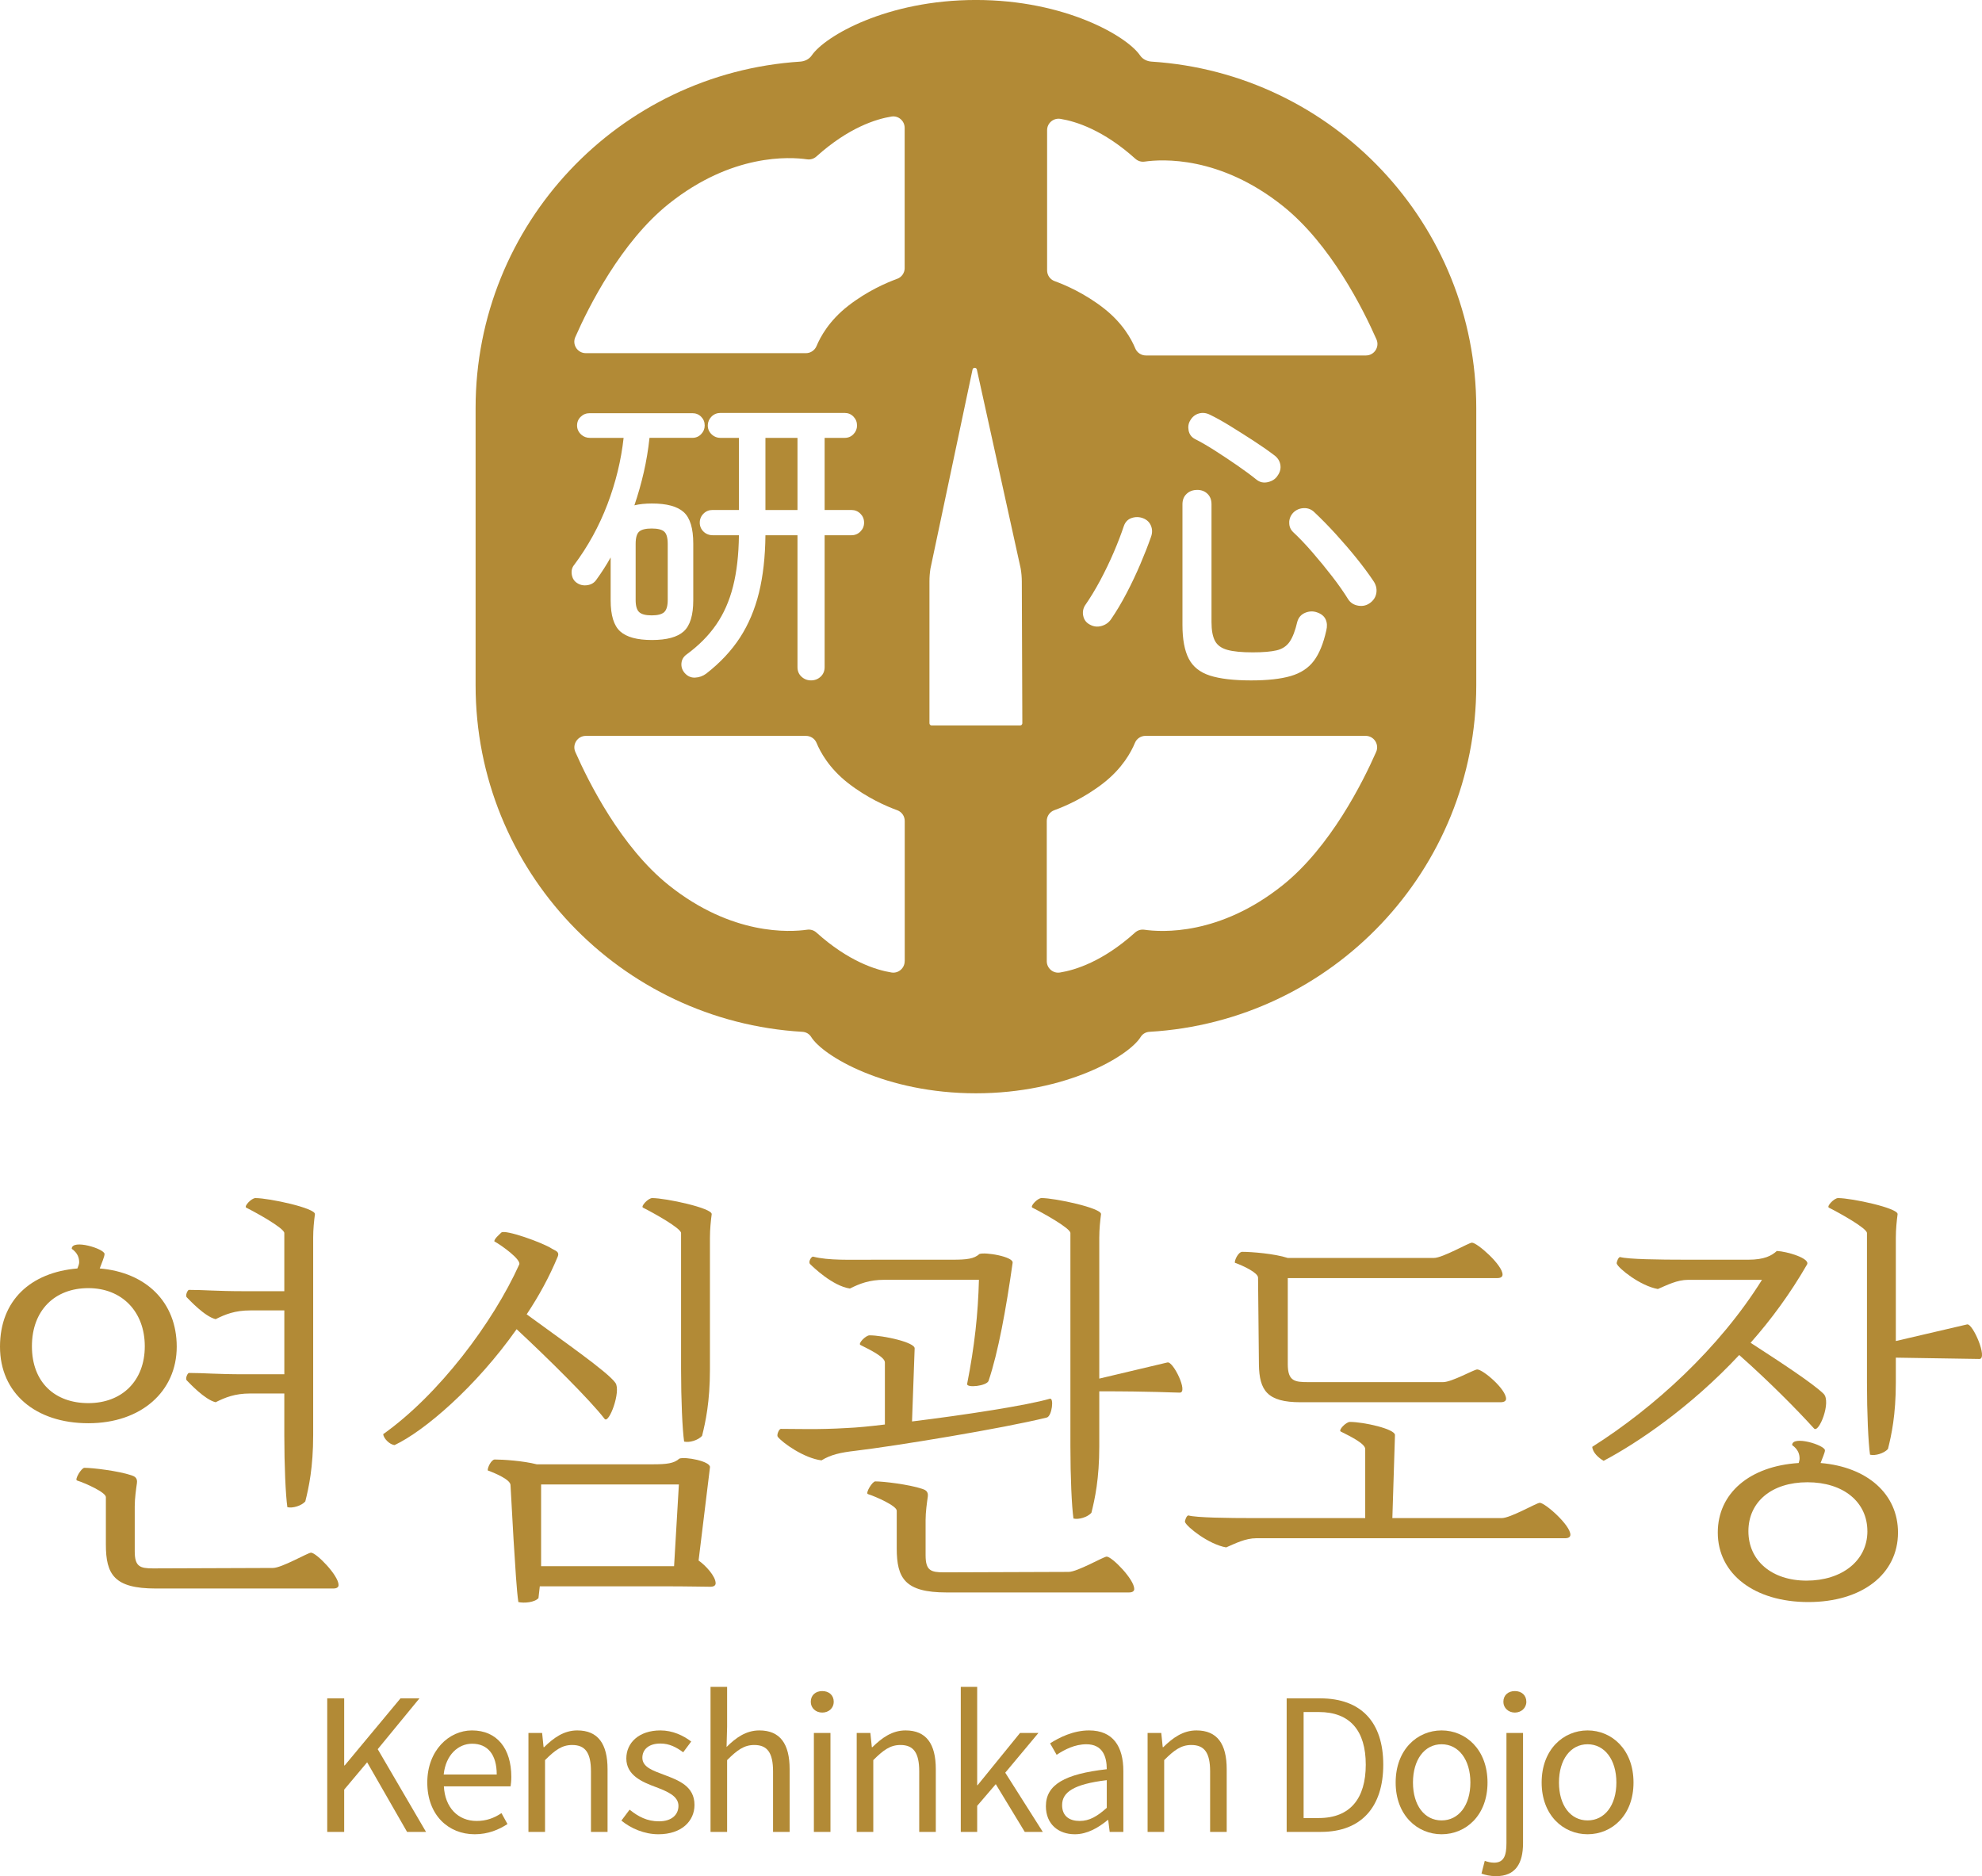 <svg width="355" height="336" viewBox="0 0 355 336" fill="none" xmlns="http://www.w3.org/2000/svg">
<path d="M58.611 304.158H61.647V316.164H61.745L71.734 304.158H75.129L67.654 313.26L76.305 328.072H72.91L65.76 315.609L61.647 320.503V328.072H58.611V304.158Z" fill="#B28A36"/>
<path d="M76.533 319.231C76.533 313.489 80.418 309.9 84.531 309.9C89.036 309.9 91.583 313.162 91.583 318.219C91.583 318.872 91.517 319.492 91.452 319.916H79.504C79.7 323.7 82.018 326.114 85.38 326.114C87.11 326.114 88.514 325.592 89.82 324.712L90.897 326.669C89.33 327.681 87.437 328.496 85.021 328.496C80.32 328.496 76.533 325.07 76.533 319.231ZM88.971 317.795C88.971 314.206 87.339 312.282 84.564 312.282C82.05 312.282 79.83 314.304 79.471 317.795H88.971Z" fill="#B28A36"/>
<path d="M94.651 310.357H97.1L97.361 312.901H97.459C99.156 311.238 100.985 309.9 103.4 309.9C107.122 309.9 108.82 312.314 108.82 316.849V328.072H105.849V317.241C105.849 313.913 104.837 312.51 102.486 312.51C100.658 312.51 99.418 313.423 97.622 315.218V328.072H94.651V310.357Z" fill="#B28A36"/>
<path d="M111.301 326.049L112.77 324.092C114.304 325.332 115.904 326.18 118.026 326.18C120.376 326.18 121.519 324.94 121.519 323.407C121.519 321.612 119.43 320.797 117.471 320.046C114.99 319.133 112.182 317.926 112.182 314.924C112.182 312.118 114.435 309.9 118.287 309.9C120.474 309.9 122.4 310.813 123.804 311.89L122.368 313.815C121.127 312.901 119.887 312.249 118.287 312.249C116.067 312.249 115.055 313.423 115.055 314.794C115.055 316.49 116.981 317.11 118.972 317.86C121.551 318.839 124.392 319.883 124.392 323.244C124.392 326.115 122.106 328.496 117.928 328.496C115.414 328.496 112.998 327.452 111.301 326.049Z" fill="#B28A36"/>
<path d="M127.265 302.103H130.235V309.215L130.137 312.869C131.77 311.238 133.598 309.9 136.014 309.9C139.735 309.9 141.433 312.314 141.433 316.849V328.072H138.462V317.241C138.462 313.913 137.45 312.51 135.1 312.51C133.271 312.51 132.031 313.423 130.235 315.218V328.072H127.265V302.103Z" fill="#B28A36"/>
<path d="M145.22 304.778C145.22 303.571 146.101 302.853 147.276 302.853C148.452 302.853 149.333 303.571 149.333 304.778C149.333 305.887 148.452 306.703 147.276 306.703C146.101 306.703 145.22 305.887 145.22 304.778ZM145.775 310.357H148.745V328.072H145.775V310.357Z" fill="#B28A36"/>
<path d="M153.446 310.357H155.895L156.156 312.901H156.254C157.951 311.238 159.78 309.9 162.195 309.9C165.917 309.9 167.614 312.314 167.614 316.849V328.072H164.644V317.241C164.644 313.913 163.632 312.51 161.281 312.51C159.453 312.51 158.213 313.423 156.417 315.218V328.072H153.446V310.357Z" fill="#B28A36"/>
<path d="M172.087 302.103H175.025V319.72H175.09L182.697 310.357H185.994L180.052 317.469L186.777 328.072H183.546L178.355 319.524L175.025 323.407V328.072H172.087V302.103Z" fill="#B28A36"/>
<path d="M187.332 323.472C187.332 319.622 190.695 317.697 198.236 316.849C198.236 314.565 197.485 312.379 194.579 312.379C192.523 312.379 190.662 313.326 189.258 314.272L188.083 312.216C189.715 311.172 192.229 309.9 195.069 309.9C199.378 309.9 201.206 312.804 201.206 317.175V328.072H198.758L198.497 325.951H198.399C196.701 327.354 194.71 328.496 192.523 328.496C189.552 328.496 187.332 326.669 187.332 323.472ZM198.236 323.765V318.807C192.262 319.524 190.237 320.992 190.237 323.276C190.237 325.299 191.609 326.114 193.371 326.114C195.134 326.114 196.505 325.299 198.236 323.765Z" fill="#B28A36"/>
<path d="M205.548 310.357H207.997L208.258 312.901H208.356C210.053 311.238 211.882 309.9 214.297 309.9C218.019 309.9 219.717 312.314 219.717 316.849V328.072H216.746V317.241C216.746 313.913 215.734 312.51 213.383 312.51C211.555 312.51 210.315 313.423 208.519 315.218V328.072H205.548V310.357Z" fill="#B28A36"/>
<path d="M230.457 304.158H236.464C243.809 304.158 247.759 308.432 247.759 316.033C247.759 323.635 243.809 328.072 236.594 328.072H230.457V304.158ZM236.203 325.592C241.85 325.592 244.625 322.069 244.625 316.033C244.625 309.998 241.85 306.605 236.203 306.605H233.493V325.592H236.203Z" fill="#B28A36"/>
<path d="M249.979 319.231C249.979 313.326 253.864 309.9 258.206 309.9C262.548 309.9 266.432 313.326 266.432 319.231C266.432 325.136 262.548 328.496 258.206 328.496C253.864 328.496 249.979 325.103 249.979 319.231ZM263.364 319.231C263.364 315.153 261.274 312.379 258.206 312.379C255.137 312.379 253.08 315.153 253.08 319.231C253.08 323.309 255.137 326.017 258.206 326.017C261.274 326.017 263.364 323.309 263.364 319.231Z" fill="#B28A36"/>
<path d="M265.351 335.543L265.939 333.259C266.396 333.423 266.983 333.586 267.604 333.586C269.399 333.586 269.823 332.248 269.823 330.095V310.357H272.794V330.095C272.794 333.716 271.456 336 267.963 336C266.885 336 265.971 335.772 265.351 335.543ZM269.273 304.778C269.273 303.571 270.154 302.853 271.329 302.853C272.505 302.853 273.386 303.571 273.386 304.778C273.386 305.887 272.472 306.703 271.329 306.703C270.187 306.703 269.273 305.887 269.273 304.778Z" fill="#B28A36"/>
<path d="M276.128 319.231C276.128 313.326 280.013 309.9 284.355 309.9C288.696 309.9 292.581 313.326 292.581 319.231C292.581 325.136 288.696 328.496 284.355 328.496C280.013 328.496 276.128 325.103 276.128 319.231ZM289.513 319.231C289.513 315.153 287.423 312.379 284.355 312.379C281.286 312.379 279.229 315.153 279.229 319.231C279.229 323.309 281.286 326.017 284.355 326.017C287.423 326.017 289.513 323.309 289.513 319.231Z" fill="#B28A36"/>
<path d="M15.825 254.886C6.345 254.886 0 249.482 0 241.183C0 232.884 5.484 227.872 13.866 227.167C14.021 226.775 14.18 226.384 14.18 226.07C14.18 225.287 13.944 224.426 12.85 223.643C12.85 221.841 18.726 223.643 18.726 224.581C18.726 225.05 18.18 226.302 17.865 227.167C26.169 227.872 31.654 233.194 31.654 241.183C31.654 249.172 25.308 254.886 15.829 254.886H15.825ZM15.825 251.285C21.856 251.285 25.933 247.292 25.933 241.106C25.933 234.919 21.86 230.69 15.825 230.69C9.79 230.69 5.717 234.683 5.717 241.106C5.717 247.529 9.79 251.285 15.825 251.285ZM60.643 283.857C60.643 284.248 60.329 284.485 59.705 284.485H27.896C20.452 284.485 18.963 281.981 18.963 276.577V268.119C18.963 267.259 15.282 265.615 13.793 265.142C13.323 264.987 14.576 262.871 15.123 262.871C16.613 262.871 21.154 263.417 23.505 264.2C23.974 264.355 24.68 264.592 24.525 265.611C24.37 266.708 24.133 268.352 24.133 269.763V277.829C24.133 280.57 25.072 280.884 27.422 280.884L48.891 280.806C50.458 280.806 55.159 278.066 55.706 278.066C56.644 278.066 60.643 282.136 60.643 283.861V283.857ZM50.927 246.114V234.683H44.814C42.072 234.683 40.35 235.388 38.624 236.249C36.665 235.78 33.923 232.803 33.453 232.334C33.139 232.02 33.609 231.004 33.845 231.004C36.665 231.004 38.701 231.241 43.794 231.241H50.923V220.826C50.923 219.965 45.985 217.225 44.108 216.282C43.639 216.046 45.047 214.562 45.753 214.562C48.181 214.562 56.567 216.364 56.407 217.457C56.252 218.631 56.093 220.12 56.093 221.686V256.998C56.093 262.793 55.31 266.394 54.681 268.898C53.975 269.681 52.408 270.15 51.47 269.918C51.156 267.724 50.923 262.479 50.923 256.998V249.56H44.81C42.068 249.56 40.346 250.265 38.62 251.126C36.661 250.657 33.919 247.68 33.45 247.211C33.135 246.897 33.605 245.881 33.841 245.881C36.661 245.881 38.697 246.118 43.79 246.118H50.919L50.927 246.114Z" fill="#B28A36"/>
<path d="M92.53 238.051C85.242 248.385 75.999 256.297 70.67 258.801C69.808 258.723 68.711 257.626 68.633 256.843C78.582 249.796 88.298 236.877 92.999 226.461C93.391 225.601 89.943 223.093 88.535 222.31C88.535 221.841 89.396 221.135 89.788 220.744C90.416 220.116 97.231 222.546 98.875 223.639C99.345 223.953 100.287 224.108 99.895 225.05C98.406 228.651 96.525 232.097 94.334 235.384C100.524 239.927 108.906 245.718 110.24 247.676C111.26 249.164 109.065 255.114 108.281 254.095C105.694 250.726 98.173 243.288 92.534 238.043L92.53 238.051ZM125.122 279.473C126.375 280.333 128.179 282.291 128.179 283.543C128.179 283.934 127.865 284.171 127.24 284.171C126.379 284.171 123.086 284.093 119.014 284.093H96.684L96.447 286.206C95.741 286.989 93.86 287.144 92.844 286.911C92.53 284.799 92.297 280.647 91.983 275.713L91.436 265.925C91.359 264.987 88.849 263.89 87.364 263.34C87.286 262.871 87.992 261.382 88.617 261.382C90.106 261.382 93.709 261.619 96.137 262.243H116.9C119.405 262.243 120.74 262.088 121.678 261.223C122.698 260.832 127.318 261.692 127.163 262.789L125.126 279.469L125.122 279.473ZM96.917 280.488H120.736L121.597 265.848H96.917V280.488ZM116.818 214.562C119.246 214.562 127.632 216.364 127.473 217.457C127.318 218.631 127.159 220.12 127.159 221.686V245.253C127.159 251.048 126.375 254.649 125.747 257.153C125.041 257.936 123.474 258.405 122.535 258.173C122.221 255.979 121.988 250.734 121.988 245.253V220.826C121.988 219.965 117.051 217.225 115.174 216.282C114.704 216.046 116.112 214.562 116.818 214.562Z" fill="#B28A36"/>
<path d="M187.488 253.867C179.575 255.824 160.457 258.956 153.251 259.817C150.508 260.131 148.786 260.522 147.138 261.538C144.004 261.146 140.164 258.406 139.303 257.309C139.066 256.994 139.539 255.897 139.85 255.897C142.747 255.897 146.587 256.052 151.68 255.743C153.561 255.665 155.911 255.428 158.494 255.114V243.998C158.494 243.06 155.989 241.804 154.108 240.866C153.638 240.629 155.046 239.145 155.752 239.145C158.18 239.145 163.901 240.397 163.824 241.494L163.354 254.568C172.911 253.394 184.039 251.673 188.034 250.498C188.818 250.262 188.426 253.63 187.488 253.867ZM145.101 226.384C144.71 225.993 145.338 224.973 145.648 225.055C148.468 225.76 151.994 225.601 157.086 225.601H170.643C173.148 225.601 174.482 225.446 175.421 224.582C176.441 224.19 181.534 225.051 181.375 226.148C180.199 234.447 178.788 242.199 177.066 247.289C176.751 248.227 173.071 248.618 173.226 247.835C174.556 241.102 175.184 235.307 175.339 229.198H158.417C155.675 229.198 153.952 229.904 152.226 230.764C149.092 230.295 145.567 226.849 145.097 226.38L145.101 226.384ZM203.157 284.563C203.157 284.954 202.843 285.191 202.219 285.191H169.549C162.106 285.191 160.616 282.687 160.616 277.283V270.55C160.616 269.69 156.935 268.046 155.446 267.573C154.977 267.418 156.229 265.302 156.776 265.302C158.266 265.302 162.808 265.848 165.158 266.631C165.627 266.786 166.333 267.023 166.178 268.042C166.023 269.139 165.786 270.783 165.786 272.194V278.535C165.786 281.276 166.725 281.59 169.076 281.59L191.405 281.512C192.972 281.512 197.673 278.772 198.22 278.772C199.158 278.772 203.157 282.842 203.157 284.567V284.563ZM209.115 244.002C210.135 243.765 212.878 249.405 211.311 249.405C210.058 249.405 206.61 249.169 196.894 249.169V259.034C196.894 264.829 196.11 268.43 195.482 270.933C194.776 271.716 193.209 272.185 192.27 271.953C191.956 269.759 191.723 264.515 191.723 259.034V220.822C191.723 219.961 186.786 217.221 184.909 216.279C184.439 216.042 185.847 214.558 186.553 214.558C188.981 214.558 197.367 216.36 197.208 217.453C197.053 218.628 196.894 220.116 196.894 221.682V246.893L209.115 243.998V244.002Z" fill="#B28A36"/>
<path d="M281.274 274.853C281.274 275.244 280.96 275.481 280.336 275.481H225.022C223.063 275.481 221.259 276.419 219.615 277.124C216.481 276.578 212.563 273.446 212.249 272.581C212.172 272.345 212.563 271.329 212.878 271.407C214.367 271.798 219.692 271.876 224.785 271.876H244.527V259.503C244.527 258.565 242.022 257.309 240.141 256.371C239.671 256.134 241.079 254.65 241.785 254.65C244.213 254.65 249.857 255.902 249.857 256.999L249.388 271.876H268.975C270.542 271.876 275.243 269.135 275.79 269.135C276.728 269.135 281.274 273.128 281.274 274.853ZM225.332 228.811C225.332 227.95 222.745 226.698 221.178 226.148C221.1 225.679 221.806 224.19 222.508 224.19C224.153 224.19 228.229 224.504 230.657 225.287H256.827C258.394 225.287 263.095 222.547 263.641 222.547C264.58 222.547 269.126 226.539 269.126 228.264C269.126 228.656 268.812 228.892 268.187 228.892H230.657V244.316C230.657 247.37 231.91 247.525 234.338 247.525H258.471C260.038 247.525 264.033 245.254 264.584 245.254C265.604 245.254 269.754 248.777 269.754 250.498C269.754 250.89 269.44 251.126 268.734 251.126H232.93C226.976 251.126 225.565 249.014 225.487 244.393L225.332 228.811Z" fill="#B28A36"/>
<path d="M287.228 261.619C286.289 261.072 285.269 260.13 285.191 259.115C296.315 252.068 307.913 241.497 315.593 229.206H302.351C300.392 229.206 298.588 230.144 296.944 230.85C293.81 230.303 289.892 227.171 289.578 226.306C289.501 226.07 289.892 225.055 290.207 225.132C291.696 225.523 297.021 225.601 302.114 225.601H313.16C315.98 225.601 317.315 224.895 318.253 224.035C320.057 224.112 324.284 225.364 323.66 226.461C320.681 231.628 317.237 236.326 313.552 240.478C319.114 244.079 324.835 247.839 326.635 249.637C328.047 251.048 325.774 256.762 324.913 255.824C321.934 252.537 317 247.525 311.516 242.668C302.742 252.064 293.181 258.483 287.228 261.615V261.619ZM339.954 274.461C339.954 281.899 333.531 286.911 323.893 286.911C314.254 286.911 307.676 281.899 307.676 274.461C307.676 267.414 313.397 262.561 322.171 262.01C322.248 261.696 322.326 261.464 322.326 261.227C322.326 260.444 322.089 259.584 320.995 258.801C320.995 256.998 326.872 258.801 326.872 259.739C326.872 260.13 326.402 261.15 326.088 262.01C334.47 262.716 339.954 267.569 339.954 274.461ZM334.47 274.224C334.47 268.98 330.161 265.456 323.738 265.456C317.315 265.456 313.16 268.98 313.16 274.224C313.16 279.469 317.315 283.074 323.583 283.074C329.851 283.074 334.474 279.55 334.474 274.224H334.47ZM352.335 237.191C353.355 236.954 356.098 243.377 354.531 243.377L339.567 243.141V247.602C339.567 253.397 338.783 256.998 338.155 259.502C337.449 260.285 335.882 260.754 334.943 260.522C334.629 258.328 334.396 253.083 334.396 247.602V220.826C334.396 219.965 329.459 217.225 327.582 216.282C327.112 216.046 328.52 214.562 329.226 214.562C331.654 214.562 340.04 216.364 339.881 217.457C339.726 218.631 339.567 220.12 339.567 221.686V240.164L352.339 237.187L352.335 237.191Z" fill="#B28A36"/>
<path d="M142.841 78.422H137.099V91.338H142.841V78.422Z" fill="#B28A36"/>
<path d="M206.263 11.035C205.443 10.982 204.659 10.603 204.198 9.922C201.835 6.464 190.74 -0.004 174.797 -0.004C158.853 -0.004 147.758 6.464 145.395 9.922C144.93 10.599 144.151 10.982 143.33 11.035C110.868 13.132 85.185 40.104 85.185 73.076V122.723C85.185 155.829 111.077 182.887 143.726 184.788C144.363 184.824 144.95 185.159 145.285 185.697C147.383 189.106 158.58 195.798 174.801 195.798C191.021 195.798 202.219 189.106 204.316 185.697C204.651 185.155 205.239 184.824 205.875 184.788C238.525 182.887 264.417 155.829 264.417 122.723V73.076C264.417 40.104 238.733 13.132 206.271 11.035H206.263ZM102.809 101.211C105.311 97.862 107.31 94.229 108.8 90.31C110.289 86.391 111.256 82.427 111.697 78.418H105.649C105.086 78.418 104.535 78.226 104.119 77.847C103.613 77.386 103.36 76.84 103.36 76.208C103.36 75.576 103.58 75.058 104.021 74.633C104.462 74.209 104.996 73.997 105.621 73.997H124.008C124.633 73.997 125.159 74.209 125.583 74.633C126.008 75.058 126.22 75.58 126.22 76.208C126.22 76.795 126.008 77.313 125.583 77.753C125.159 78.194 124.637 78.414 124.008 78.414H116.333C116.112 80.51 115.769 82.561 115.312 84.568C114.851 86.574 114.292 88.552 113.627 90.501C114.513 90.281 115.561 90.171 116.773 90.171C119.426 90.171 121.319 90.685 122.462 91.717C123.604 92.749 124.172 94.624 124.172 97.344V107.499C124.172 110.187 123.6 112.042 122.462 113.074C121.319 114.106 119.426 114.619 116.773 114.619C114.121 114.619 112.227 114.106 111.085 113.074C109.942 112.046 109.375 110.187 109.375 107.499V99.828C109.008 100.489 108.612 101.154 108.187 101.814C107.763 102.475 107.314 103.14 106.833 103.8C106.465 104.351 105.931 104.685 105.233 104.795C104.531 104.905 103.907 104.779 103.356 104.408C102.842 104.078 102.528 103.58 102.417 102.919C102.307 102.259 102.434 101.688 102.805 101.207L102.809 101.211ZM129.036 78.422C128.481 78.422 127.934 78.222 127.526 77.847C126.983 77.35 126.734 76.754 126.779 76.061C126.812 75.51 127.048 75.005 127.436 74.613C127.877 74.173 128.411 73.953 129.036 73.953H151.292C151.916 73.953 152.443 74.173 152.867 74.613C153.291 75.054 153.504 75.588 153.504 76.212C153.504 76.799 153.291 77.317 152.867 77.757C152.443 78.198 151.92 78.418 151.292 78.418H147.701V91.333H152.504C153.128 91.333 153.663 91.554 154.107 91.994C154.548 92.434 154.769 92.969 154.769 93.597C154.769 94.225 154.548 94.755 154.107 95.195C153.667 95.636 153.132 95.856 152.504 95.856H147.701V119.476C147.701 120.174 147.46 120.745 146.983 121.189C146.505 121.63 145.934 121.85 145.269 121.85C144.604 121.85 144.036 121.63 143.559 121.189C143.077 120.749 142.841 120.178 142.841 119.476V95.856H137.099C137.062 99.718 136.675 103.152 135.94 106.149C135.202 109.147 134.071 111.826 132.545 114.179C131.015 116.532 129.003 118.685 126.498 120.635C125.91 121.075 125.245 121.316 124.51 121.352C123.776 121.389 123.147 121.112 122.633 120.525C122.192 120.011 121.997 119.428 122.054 118.787C122.107 118.143 122.413 117.617 122.964 117.213C125.135 115.631 126.902 113.857 128.264 111.887C129.627 109.917 130.639 107.63 131.3 105.015C131.962 102.405 132.313 99.351 132.349 95.856H127.652C127.024 95.856 126.412 95.62 125.975 95.171C125.543 94.731 125.33 94.196 125.335 93.572C125.339 92.977 125.575 92.414 126 91.994C126.44 91.554 126.975 91.333 127.599 91.333H132.349V78.418H129.036V78.422ZM162.04 172.133C162.04 173.389 160.922 174.364 159.682 174.164C156.915 173.719 151.977 172.182 146.228 167.007C145.775 166.599 145.167 166.416 144.563 166.501C141.474 166.946 131.113 167.57 119.805 158.545C111.236 151.706 105.413 140.042 103.046 134.663C102.45 133.309 103.45 131.788 104.931 131.788H144.359C145.187 131.788 145.938 132.282 146.256 133.048C146.921 134.663 148.492 137.575 151.879 140.226C155.332 142.926 158.841 144.426 160.698 145.099C161.51 145.393 162.049 146.164 162.049 147.028V172.133H162.04ZM162.04 48.008C162.04 48.872 161.502 49.643 160.69 49.937C158.833 50.609 155.324 52.11 151.871 54.81C148.505 57.444 146.934 60.34 146.26 61.959C145.938 62.734 145.191 63.247 144.355 63.247H104.923C103.442 63.247 102.446 61.726 103.042 60.372C105.408 54.993 111.232 43.33 119.801 36.491C131.113 27.462 141.47 28.086 144.559 28.535C145.163 28.62 145.771 28.437 146.224 28.029C151.973 22.858 156.915 21.316 159.678 20.872C160.918 20.672 162.036 21.647 162.036 22.903V48.008H162.04ZM182.717 129.925H166.876C166.656 129.925 166.476 129.745 166.476 129.525V104.094C166.476 103.331 166.537 102.573 166.656 101.822L174.189 66.2C174.266 65.768 174.89 65.764 174.972 66.2L182.811 101.782C182.946 102.56 183.015 103.352 183.019 104.147L183.113 129.525C183.113 129.745 182.934 129.925 182.713 129.925H182.717ZM246.482 134.667C244.115 140.051 238.292 151.71 229.723 158.549C218.411 167.578 208.054 166.954 204.965 166.505C204.361 166.42 203.753 166.603 203.304 167.011C197.555 172.182 192.613 173.724 189.846 174.168C188.606 174.368 187.488 173.389 187.488 172.133V147.028C187.488 146.164 188.026 145.393 188.838 145.099C190.695 144.426 194.204 142.926 197.657 140.226C201.04 137.579 202.611 134.667 203.276 133.048C203.59 132.282 204.345 131.784 205.177 131.784H244.601C246.082 131.784 247.082 133.305 246.486 134.663L246.482 134.667ZM194.364 108.392C195.294 107.05 196.196 105.562 197.073 103.927C197.946 102.287 198.75 100.623 199.477 98.931C200.203 97.239 200.807 95.664 201.293 94.213C201.554 93.466 202.027 92.985 202.717 92.761C203.406 92.536 204.088 92.557 204.757 92.818C205.426 93.079 205.892 93.527 206.153 94.159C206.414 94.792 206.414 95.465 206.153 96.17C205.63 97.659 204.998 99.278 204.251 101.027C203.504 102.777 202.684 104.51 201.79 106.219C200.897 107.931 199.966 109.493 198.995 110.908C198.583 111.504 198.016 111.903 197.289 112.107C196.563 112.311 195.865 112.23 195.196 111.854C194.563 111.52 194.172 111.01 194.025 110.317C193.874 109.628 193.988 108.988 194.359 108.392H194.364ZM214.424 87.732C215.167 87.732 215.783 87.965 216.269 88.43C216.754 88.895 216.995 89.519 216.995 90.302V111.41C216.995 112.862 217.199 113.979 217.611 114.762C218.019 115.545 218.758 116.083 219.819 116.381C220.88 116.679 222.398 116.83 224.373 116.83C226.234 116.83 227.67 116.707 228.674 116.467C229.678 116.226 230.453 115.712 230.992 114.929C231.531 114.146 231.988 112.956 232.359 111.357C232.583 110.574 233.057 110.036 233.783 109.738C234.509 109.44 235.228 109.424 235.934 109.681C236.676 109.942 237.182 110.362 237.443 110.937C237.705 111.516 237.741 112.177 237.554 112.919C237.031 115.264 236.289 117.079 235.317 118.363C234.35 119.648 232.971 120.549 231.184 121.071C229.396 121.593 227.03 121.854 224.087 121.854C220.957 121.854 218.501 121.564 216.709 120.989C214.922 120.41 213.653 119.399 212.91 117.947C212.164 116.495 211.792 114.485 211.792 111.916V90.306C211.792 89.523 212.045 88.903 212.547 88.434C213.049 87.969 213.673 87.737 214.42 87.737L214.424 87.732ZM213.196 75.278C213.567 74.646 214.081 74.234 214.734 74.05C215.387 73.863 216.048 73.94 216.718 74.275C217.799 74.797 219.019 75.474 220.378 76.314C221.737 77.154 223.108 78.018 224.483 78.912C225.862 79.805 227.091 80.661 228.172 81.481C228.805 81.929 229.188 82.496 229.319 83.185C229.449 83.874 229.29 84.535 228.845 85.167C228.474 85.763 227.895 86.154 227.115 86.338C226.332 86.525 225.642 86.374 225.046 85.893C224.079 85.11 222.932 84.266 221.61 83.353C220.288 82.439 218.958 81.558 217.615 80.698C216.273 79.841 215.081 79.152 214.041 78.63C213.408 78.296 213.025 77.786 212.894 77.093C212.763 76.403 212.865 75.8 213.2 75.278H213.196ZM230.91 93.511C230.947 92.822 231.208 92.239 231.694 91.753C232.216 91.268 232.84 91.019 233.567 90.999C234.293 90.983 234.917 91.231 235.44 91.753C236.705 92.944 237.99 94.257 239.296 95.689C240.598 97.124 241.83 98.556 242.985 99.987C244.14 101.423 245.127 102.752 245.948 103.98C246.429 104.648 246.625 105.358 246.535 106.1C246.441 106.847 246.078 107.458 245.446 107.944C244.813 108.429 244.095 108.604 243.295 108.474C242.495 108.343 241.887 107.96 241.479 107.328C240.696 106.064 239.737 104.693 238.602 103.225C237.464 101.753 236.285 100.313 235.056 98.898C233.828 97.483 232.673 96.272 231.592 95.269C231.106 94.784 230.886 94.2 230.923 93.507L230.91 93.511ZM244.662 63.659H205.235C204.394 63.659 203.647 63.145 203.329 62.371C202.66 60.748 201.084 57.856 197.718 55.222C194.266 52.522 190.756 51.021 188.899 50.348C188.087 50.055 187.549 49.284 187.549 48.419V23.314C187.549 22.046 188.687 21.084 189.94 21.288C192.711 21.736 197.632 23.286 203.357 28.433C203.81 28.84 204.418 29.032 205.022 28.942C208.111 28.498 218.472 27.87 229.784 36.899C238.353 43.738 244.173 55.397 246.543 60.78C247.139 62.138 246.143 63.659 244.658 63.659H244.662Z" fill="#B28A36"/>
<path d="M116.724 110.207C117.794 110.207 118.536 110.015 118.961 109.628C119.385 109.24 119.597 108.515 119.597 107.45V97.406C119.597 96.301 119.385 95.567 118.961 95.2C118.536 94.832 117.794 94.649 116.724 94.649C115.655 94.649 114.908 94.832 114.488 95.2C114.064 95.567 113.852 96.305 113.852 97.406V107.45C113.852 108.519 114.064 109.245 114.488 109.628C114.908 110.015 115.655 110.207 116.724 110.207Z" fill="#B28A36"/>
</svg>
